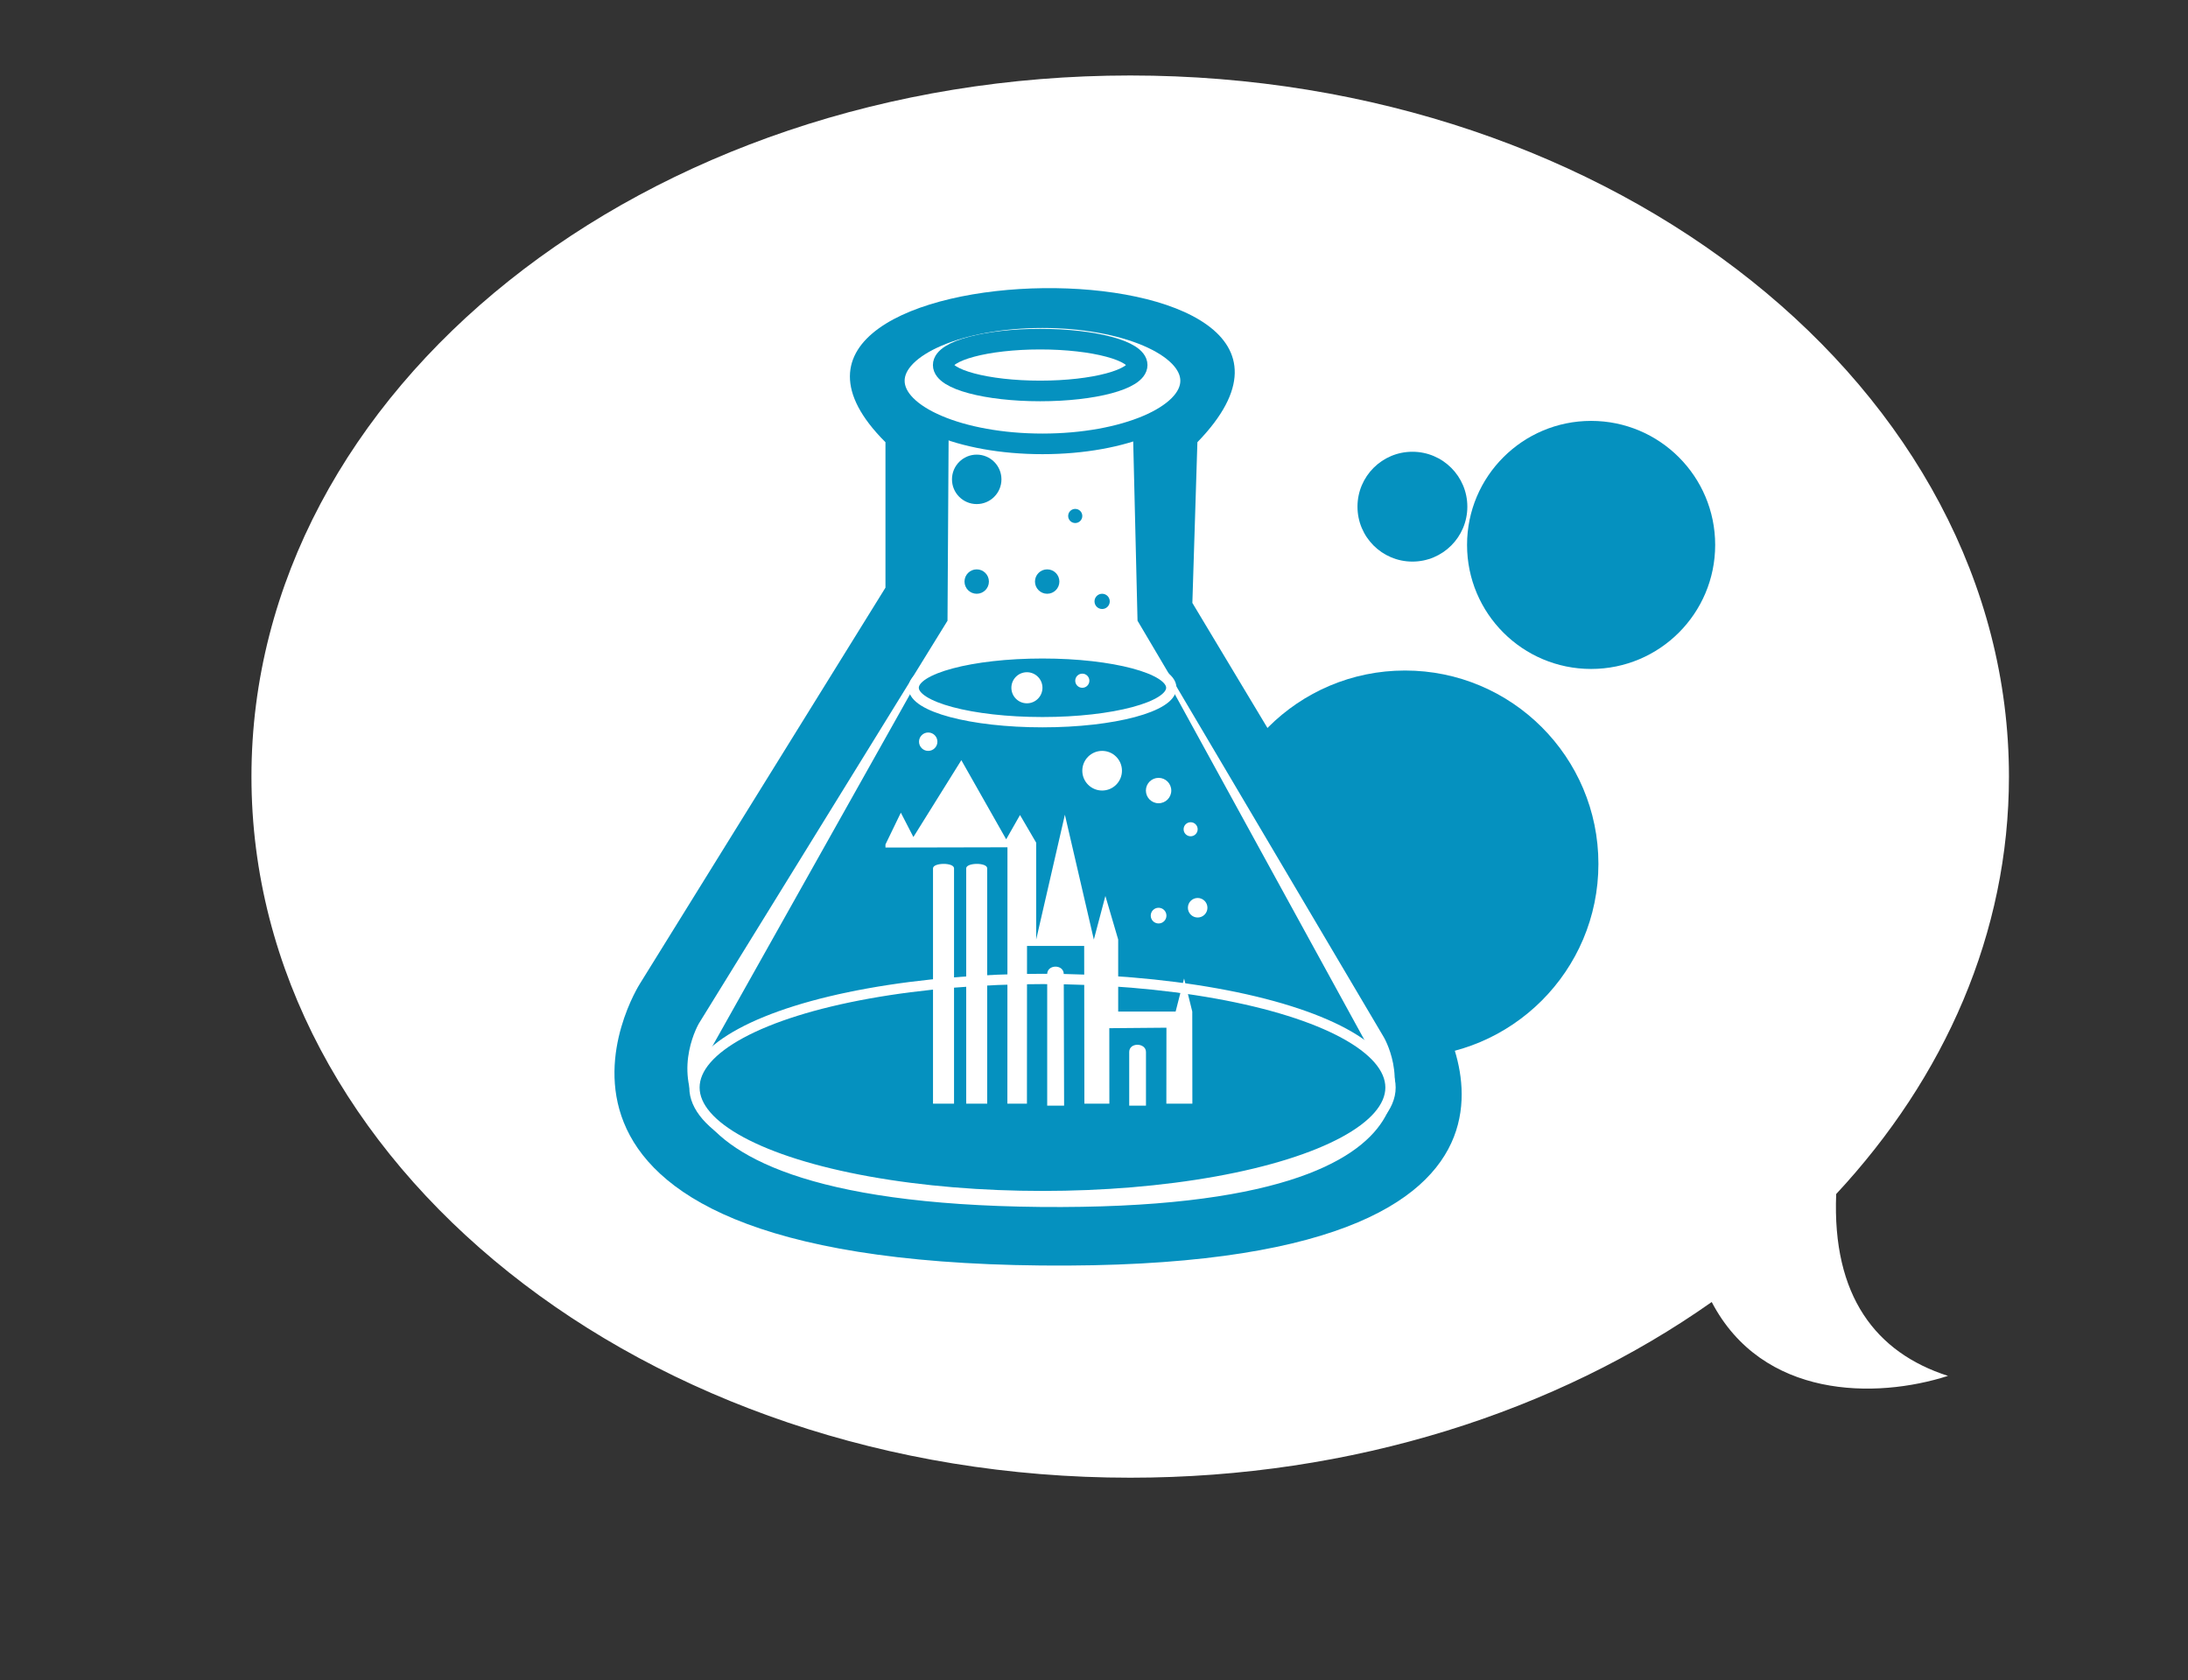 <?xml version="1.0" encoding="utf-8"?>
<!-- Generator: Adobe Illustrator 15.0.0, SVG Export Plug-In . SVG Version: 6.00 Build 0)  -->
<!DOCTYPE svg PUBLIC "-//W3C//DTD SVG 1.1//EN" "http://www.w3.org/Graphics/SVG/1.1/DTD/svg11.dtd">
<svg version="1.1" id="Layer_1" xmlns="http://www.w3.org/2000/svg" xmlns:xlink="http://www.w3.org/1999/xlink" x="0px" y="0px"
	 width="106.155px" height="81.539px" viewBox="0 0 106.155 81.539" enable-background="new 0 0 106.155 81.539"
	 xml:space="preserve">
<rect x="0" y="0" width="106.155" height="81.539" fill="#333333" stroke="none"/>
<g>
	<path fill="#FFFFFF" d="M89.086,57.944c-0.201,4.95,1.924,7.7,5.424,8.825c-3.5,1.125-9,1.125-11.463-3.585
		c-7.518,5.303-17.391,8.526-28.213,8.526c-23.546,0-42.634-15.233-42.634-34.024S31.289,3.663,54.834,3.663
		c23.545,0,42.634,15.233,42.634,34.024C97.468,45.277,94.351,52.285,89.086,57.944z"/>
</g>
<g>
	<circle fill="#0591BF" cx="68.167" cy="41.922" r="9.383"/>
	<g>
		<g>
			<path fill="#0591BF" d="M58.094,21.459l-0.244,7.799l11.686,19.468c0,0,9.012,12.961-19.022,12.686
				c-28.035-0.274-19.47-13.671-19.47-13.671L42.96,28.518v-7.058C33.264,11.788,68.055,11.196,58.094,21.459z"/>
			<path fill="#FFFFFF" stroke="#0591BF" stroke-miterlimit="10" d="M55.464,20.763l0.222,9.216l11.881,20.097
				c0,0,5.551,9.215-17.1,8.995C27.816,58.85,33.479,49.41,33.479,49.41l11.992-19.431l0.056-9.216"/>
			<ellipse fill="#FFFFFF" stroke="#0591BF" stroke-miterlimit="10" cx="50.578" cy="18.478" rx="7.188" ry="3.062"/>
			<ellipse fill="#FFFFFF" stroke="#0591BF" stroke-miterlimit="10" cx="50.467" cy="17.715" rx="4.705" ry="1.257"/>
			<polygon fill="#0591BF" points="44.328,33.376 33.95,51.861 67.463,52.775 56.828,33.376 			"/>
			<path fill="none" stroke="#1E1E1C" stroke-miterlimit="10" d="M43.805,18.764"/>
			<path fill="none" stroke="#1E1E1C" stroke-miterlimit="10" d="M53.909,15.655"/>
			<path fill="none" stroke="#1E1E1C" stroke-miterlimit="10" d="M47.469,15.655"/>
			
				<ellipse fill="#0591BF" stroke="#FFFFFF" stroke-width="0.5" stroke-miterlimit="10" cx="50.578" cy="52.775" rx="16.885" ry="5.269"/>
			
				<ellipse fill="#0591BF" stroke="#FFFFFF" stroke-width="0.5" stroke-miterlimit="10" cx="50.578" cy="33.376" rx="6.25" ry="1.67"/>
			<g>
				<path fill="none" d="M56.588,53.851l0.004-3.979l-2.772,0.024l0.003,3.954H56.588z M55.599,51.053c0,0.457,0,2.604,0,2.604
					h-0.813c0,0,0-2.123,0-2.604C54.786,50.571,55.599,50.597,55.599,51.053z"/>
				<path fill="none" d="M52.601,45.905h-2.773l-0.004,7.945h2.787L52.601,45.905z M50.807,53.656v-6.384
					c0-0.48,0.804-0.488,0.804,0c0,0.489,0.017,6.384,0.017,6.384H50.807z"/>
				<path fill="#FFFFFF" d="M50.807,47.272v6.384h0.82c0,0-0.017-5.895-0.017-6.384C51.61,46.784,50.807,46.792,50.807,47.272z"/>
				<path fill="#FFFFFF" d="M55.599,53.656c0,0,0-2.146,0-2.604c0-0.456-0.813-0.481-0.813,0c0,0.48,0,2.604,0,2.604H55.599z"/>
				<path fill="#FFFFFF" d="M45.267,42.138V53.56h1.02V42.138C46.287,41.845,45.267,41.857,45.267,42.138z"/>
				<path fill="#FFFFFF" d="M46.877,42.138V53.56h1.019V42.138C47.896,41.845,46.877,41.857,46.877,42.138z"/>
				<polygon fill="#FFFFFF" points="48.875,53.56 49.824,53.56 49.828,45.905 52.601,45.905 52.611,53.56 53.823,53.56 
					53.82,49.896 56.592,49.872 56.588,53.56 57.85,53.56 57.845,49.088 57.448,47.484 57.038,49.088 54.251,49.088 54.251,45.594 
					53.63,43.479 53.07,45.594 51.665,39.537 50.272,45.594 50.272,40.893 49.488,39.551 48.817,40.73 46.641,36.889 44.315,40.619 
					43.706,39.438 42.96,40.98 42.96,41.13 48.879,41.117 				"/>
			</g>
			<circle fill="#FFFFFF" cx="53.472" cy="37.401" r="0.962"/>
			<circle fill="#FFFFFF" cx="56.211" cy="38.364" r="0.616"/>
			<circle fill="#FFFFFF" cx="57.766" cy="40.242" r="0.341"/>
			<circle fill="#FFFFFF" cx="56.211" cy="44.433" r="0.381"/>
			<circle fill="#FFFFFF" cx="58.107" cy="44.051" r="0.474"/>
			<circle fill="#FFFFFF" cx="49.823" cy="33.376" r="0.754"/>
			<circle fill="#FFFFFF" cx="45.034" cy="35.993" r="0.446"/>
			<circle fill="#FFFFFF" cx="52.51" cy="33.034" r="0.343"/>
			<circle fill="#0591BF" cx="50.806" cy="28.222" r="0.592"/>
			<circle fill="#0591BF" cx="52.167" cy="25.039" r="0.343"/>
			<circle fill="#0591BF" cx="47.387" cy="23.262" r="1.2"/>
			<circle fill="#0591BF" cx="47.387" cy="28.222" r="0.592"/>
			<circle fill="#0591BF" cx="53.472" cy="29.184" r="0.37"/>
		</g>
	</g>
	<circle fill="#0591BF" cx="68.526" cy="24.588" r="2.665"/>
	<circle fill="#0591BF" cx="77.196" cy="26.444" r="6.019"/>
</g>
</svg>
